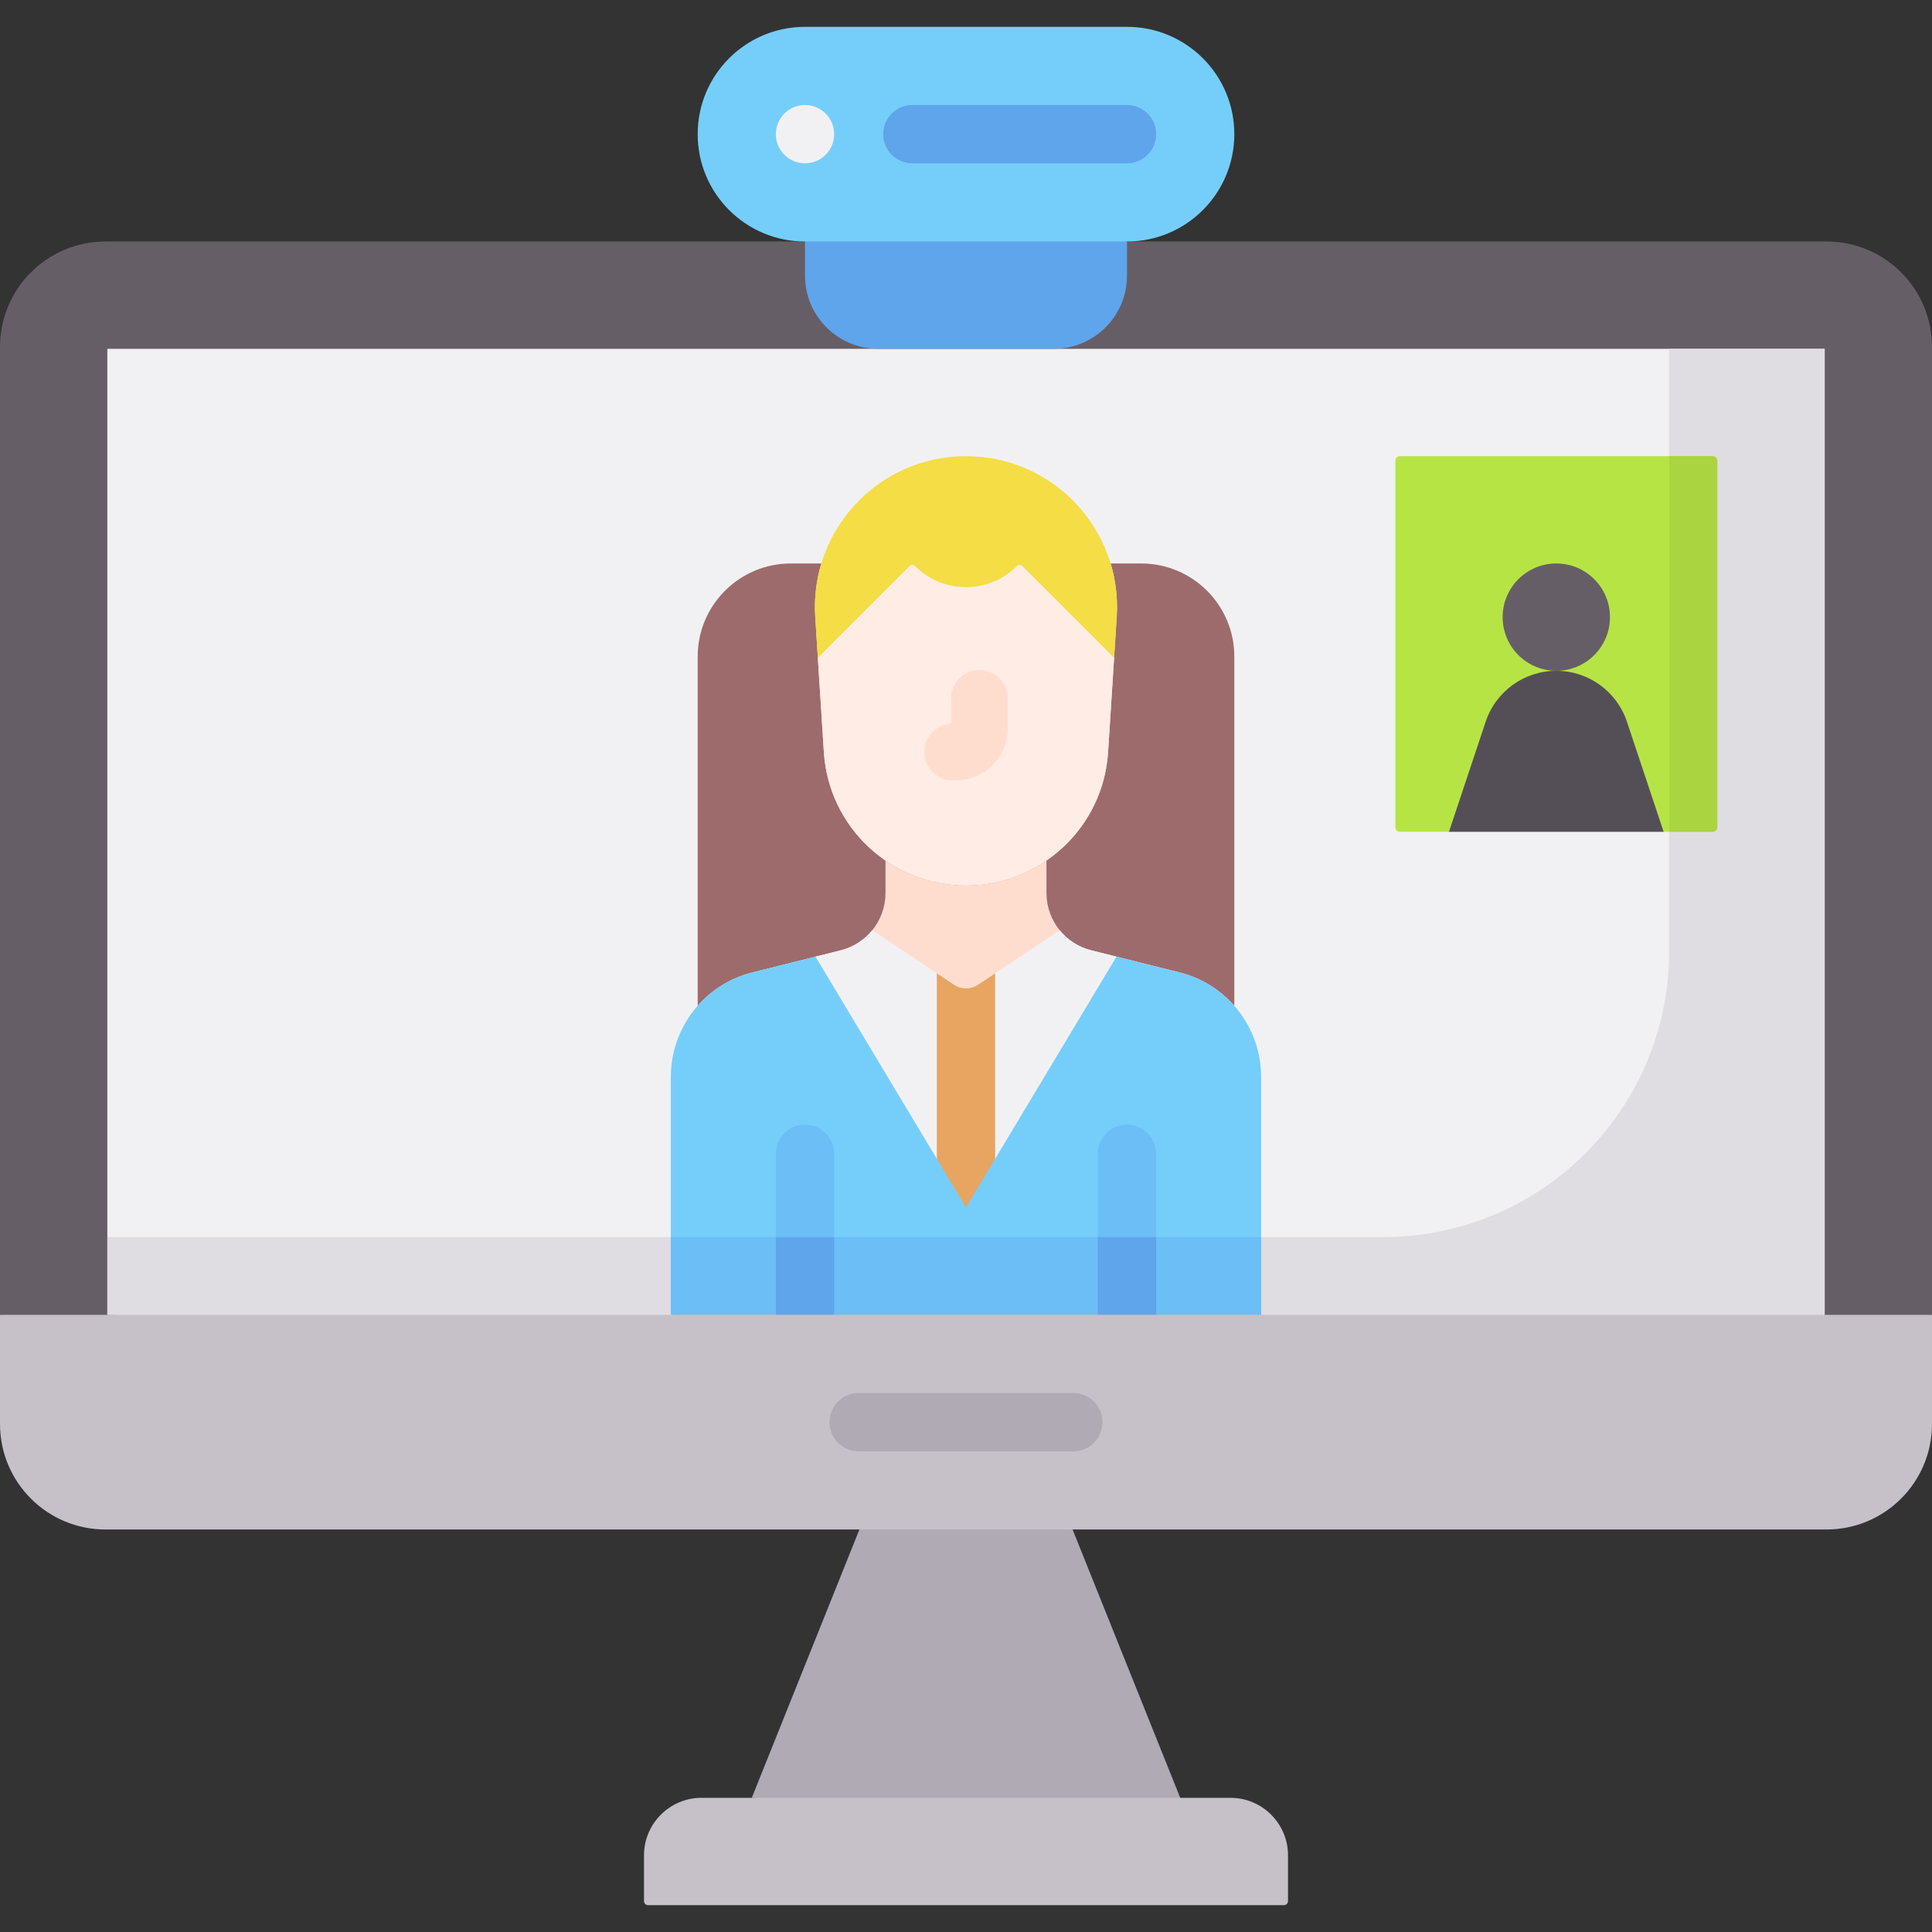 <svg id="Capa_1" enable-background="new 0 0 512 512" height="512" viewBox="0 0 512 512" width="512" xmlns="http://www.w3.org/2000/svg"><rect x="0" y="0" width="512" height="512" fill="#333333" stroke="none"/><g><path d="m484.044 63.999h-456.088c-15.44 0-27.956 12.516-27.956 27.956v256.488l211.819 28.444 300.181-28.444v-256.488c0-15.44-12.516-27.956-27.956-27.956z" fill="#665e66"/><path d="m28.445 92.443h-.001v256h455.112v-256z" fill="#f1f1f4"/><path d="m483.556 92.443h-41.207v159.594c0 41.864-33.938 75.802-75.802 75.802h-338.102v20.604l455.111 22.325z" fill="#dfdde2"/><path d="m199.405 257.694 16.711-4.178 6.691-1.673c3.377-.844 6.265-2.75 8.345-5.307l24.848 16.566 24.84-16.56c2.08 2.555 4.966 4.458 8.34 5.302l6.701 1.675 16.701 4.175c5.791 1.448 10.794 4.606 14.526 8.855v-92.545c0-13.628-11.048-24.675-24.675-24.675h-8.109c1.344 4.446 1.933 9.21 1.619 14.135l-.695 10.891-1.593 24.97c-1.268 19.868-17.752 35.334-37.66 35.334-19.908 0-36.392-15.466-37.66-35.334l-1.592-24.959-.696-10.902c-.314-4.925.274-9.689 1.619-14.135h-8.097c-13.628 0-24.675 11.048-24.675 24.675v92.531c3.728-4.241 8.727-7.395 14.511-8.841z" fill="#9d6b6b"/><path d="m317.093 487.215-117.865-10.772 32.992-82.245 52.026 11.134z" fill="#afaab4"/><path d="m340.255 504.888h-168.51c-.596 0-1.078-.483-1.078-1.078v-12.115c0-8.423 6.828-15.251 15.251-15.251h140.166c8.423 0 15.251 6.828 15.251 15.251v12.115c-.002.595-.485 1.078-1.08 1.078z" fill="#c6c1c8"/><path d="m295.882 253.519-6.701-1.675c-3.374-.844-6.261-2.747-8.34-5.302l-24.841 2.931-24.848-2.937c-2.08 2.557-4.968 4.463-8.345 5.307l-6.691 1.673 39.884 74.324z" fill="#f1f1f4"/><path d="m453.857 220.437h-82.838c-.688 0-1.246-.558-1.246-1.246v-97.06c0-.688.558-1.246 1.246-1.246h82.838c.688 0 1.246.558 1.246 1.246v97.06c0 .688-.558 1.246-1.246 1.246z" fill="#b7e445"/><path d="m442.348 220.437h11.509c.688 0 1.246-.558 1.246-1.246v-97.06c0-.688-.558-1.246-1.246-1.246h-11.509z" fill="#aad540"/><path d="m440.881 220.437h-56.887l9.724-29.173c2.686-8.057 10.226-13.492 18.719-13.492 8.493 0 16.033 5.435 18.719 13.492z" fill="#544f57"/><circle cx="412.438" cy="163.55" fill="#665e66" r="14.222"/><path d="m279.259 92.442h-46.517c-10.718 0-19.406-8.689-19.406-19.406v-21.212l85.33 12.175v9.037c-.001 10.718-8.69 19.406-19.407 19.406z" fill="#5ea5ec"/><path d="m298.665 63.999h-85.33c-15.709 0-28.443-12.734-28.443-28.443 0-15.709 12.734-28.443 28.443-28.443h85.33c15.709 0 28.443 12.734 28.443 28.443 0 15.708-12.734 28.443-28.443 28.443z" fill="#75cef9"/><g><path d="m256 339.366c-4.267 0-7.726-3.459-7.726-7.726v-85.103c0-4.267 3.459-7.726 7.726-7.726s7.726 3.459 7.726 7.726v85.103c0 4.267-3.459 7.726-7.726 7.726z" fill="#e7a561"/></g><g><path d="m298.665 43.282h-56.886c-4.267 0-7.726-3.459-7.726-7.726s3.459-7.726 7.726-7.726h56.886c4.268 0 7.726 3.459 7.726 7.726s-3.459 7.726-7.726 7.726z" fill="#5ea5ec"/></g><circle cx="213.335" cy="35.556" fill="#f1f1f4" r="7.726"/><path d="m312.582 257.694-16.701-4.175-39.881 66.47-39.883-66.472-16.711 4.178c-12.712 3.178-21.631 14.6-21.631 27.704v63.034h156.438v-63.034c0-13.104-8.918-24.527-21.631-27.705z" fill="#75cef9"/><path d="m334.213 327.84h-156.438v20.592l156.438 20.729z" fill="#6bbef6"/><g><path d="m213.335 365.239c-4.267 0-7.726-3.459-7.726-7.726v-51.746c0-4.267 3.459-7.726 7.726-7.726s7.726 3.459 7.726 7.726v51.746c0 4.267-3.459 7.726-7.726 7.726z" fill="#6bbef6"/></g><path d="m205.609 352.12 15.452 2.048v-26.328h-15.452z" fill="#5ea5ec"/><g><path d="m298.665 363.278c-4.268 0-7.726-3.459-7.726-7.726v-49.785c0-4.267 3.459-7.726 7.726-7.726s7.726 3.459 7.726 7.726v49.785c0 4.267-3.459 7.726-7.726 7.726z" fill="#6bbef6"/></g><path d="m290.939 327.84v27.712c0 4.267 3.459 7.726 7.726 7.726s7.726-3.459 7.726-7.726v-27.712z" fill="#5ea5ec"/><g><path d="m0 348.443v28.933c0 15.44 12.516 27.956 27.956 27.956h456.087c15.44 0 27.956-12.516 27.956-27.956v-28.933z" fill="#c6c1c8"/></g><g><path d="m284.445 384.614h-56.889c-4.267 0-7.726-3.459-7.726-7.726s3.459-7.726 7.726-7.726h56.889c4.268 0 7.726 3.459 7.726 7.726s-3.459 7.726-7.726 7.726z" fill="#afaab4"/></g><path d="m242.478 150.029c7.468 7.468 19.576 7.468 27.044 0 .386-.387 1.013-.387 1.4 0l24.326 24.326.695-10.891c1.472-23.064-16.838-42.578-39.948-42.578-23.11 0-41.42 19.515-39.948 42.578l.696 10.902 24.338-24.338c.384-.386 1.011-.386 1.397.001z" fill="#f4dd45"/><path d="m270.921 150.029c-.387-.387-1.013-.387-1.4 0-7.468 7.468-19.576 7.468-27.044 0-.387-.387-1.013-.387-1.4 0l-24.338 24.338 1.592 24.959c1.268 19.868 17.752 35.334 37.66 35.334 19.908 0 36.392-15.466 37.66-35.334l1.593-24.97z" fill="#ffece4"/><path d="m280.84 246.542c-2.214-2.72-3.514-6.178-3.514-9.881v-8.609c-6.082 4.174-13.438 6.606-21.333 6.606-7.894 0-15.25-2.432-21.332-6.606v8.609c0 3.7-1.298 7.156-3.509 9.875l21.646 14.43c1.939 1.293 4.465 1.293 6.405 0z" fill="#ffddce"/><g><path d="m253.396 206.782h-.958c-4.142 0-7.5-3.358-7.5-7.5 0-4.012 3.149-7.288 7.111-7.49v-6.731c0-4.142 3.358-7.5 7.5-7.5s7.5 3.358 7.5 7.5v8.068c.001 7.528-6.125 13.653-13.653 13.653z" fill="#ffddce"/></g></g></svg>
